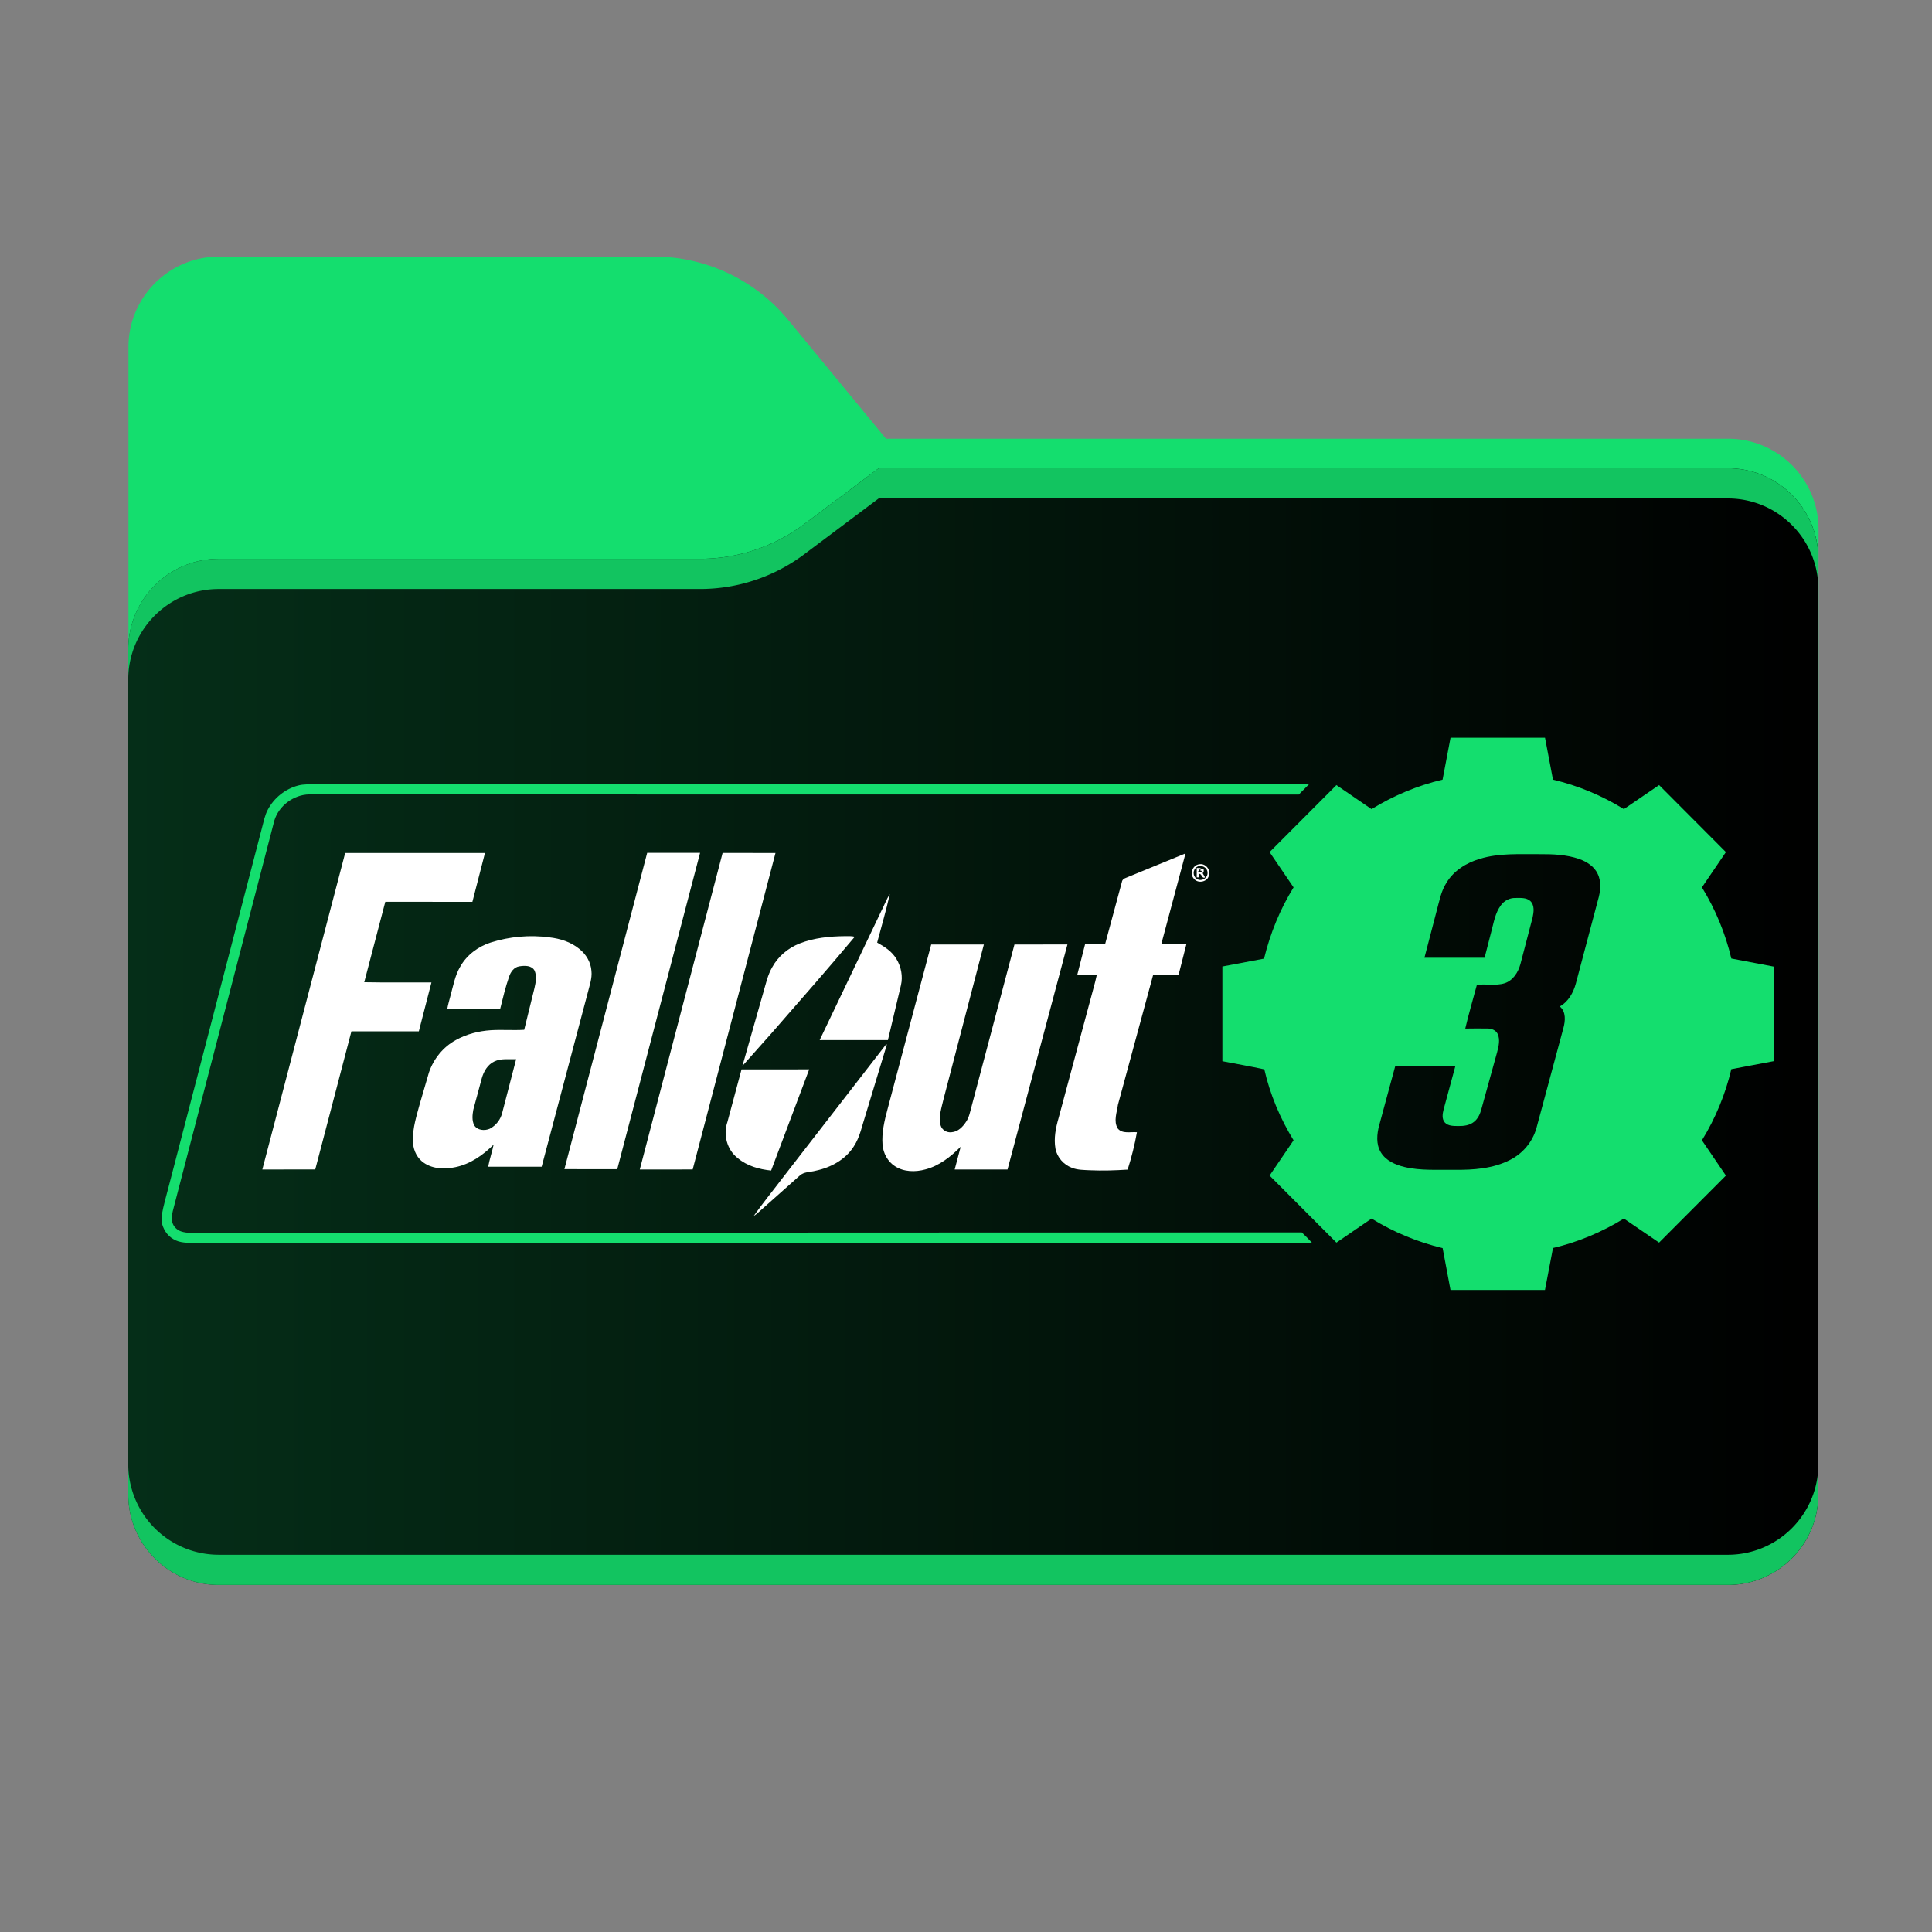 <svg xmlns="http://www.w3.org/2000/svg" width="341.333" height="341.333" xmlns:v="https://vecta.io/nano"><rect width="100%" height="100%" fill="#808080" stroke="none"/><defs><clipPath id="A"><path d="M0 256h256V0H0z" transform="translate(-104.425 -213.622)"/></clipPath><mask maskUnits="userSpaceOnUse" x="0" y="0" width="1" height="1" id="B"><g transform="matrix(1.333 0 0 -1.333 0 341.333)" stroke="none"><path d="M17 194h224V84H17z" clip-path="url(#C)" fill="#000" fill-opacity="1" fill-rule="nonzero"/><path d="M104.425 213.622A23 23 0 0 1 86.671 222H29c-6.627 0-12-5.373-12-12v-12.137V187.8 96c0-6.627 5.373-12 12-12h200c6.627 0 12 5.373 12 12v89.863c0 6.627-5.373 12-12 12H117.404z" opacity="1" clip-path="url(#E)" fill="url(#D)" fill-rule="evenodd"/></g></mask><clipPath id="C"><path d="M17 194h224V84H17z"/></clipPath><linearGradient x1="32.582" y1="237.549" x2="213.35" y2="56.407" spreadMethod="pad" id="D" href="#K"><stop offset="0" stop-color="#05815d"/><stop offset="1" stop-color="#0c575f"/></linearGradient><clipPath id="E"><path d="M17 194h224V84H17z"/></clipPath><clipPath id="F"><path d="M17 194h224V84H17z" transform="translate(-92.789 -182)"/></clipPath><clipPath id="G"><path d="M0 256h256V0H0z" transform="matrix(1.333 0 0 -1.333 0 341.333)"/></clipPath><linearGradient x1="16.925" y1="55.317" x2="240.943" y2="52.817" spreadMethod="pad" id="H" href="#K"><stop offset="0" stop-color="#12c460"/></linearGradient><linearGradient x1="226.368" y1="86.083" x2="227.874" y2="86.647" id="I" spreadMethod="pad" href="#K"><stop offset="0" stop-color="#12c460"/></linearGradient><linearGradient id="J" x1="17" y1="120" x2="241" y2="120" href="#K"><stop offset="0" stop-color="#052e18"/><stop offset="1"/></linearGradient><linearGradient id="K" gradientUnits="userSpaceOnUse"/></defs><path d="M0 0a23 23 0 0 1-17.754 8.378h-57.671c-6.627 0-12-5.372-12-12v-12.137-10.063-91.8c0-6.627 5.373-12 12-12h200c6.627 0 12 5.373 12 12v89.863c0 6.628-5.373 12-12 12H12.979z" transform="matrix(1.333 0 0 -1.333 139.233 56.505)" clip-path="url(#A)" fill="#14de6e" fill-rule="evenodd"/><g mask="url(#B)" clip-path="url(#G)"><path d="M0 0a23 23 0 0 1 13.797 4.598L23.67 12h112.541c6.627 0 12-5.373 12-12v-34-52c0-6.627-5.373-12-12-12h-200c-6.627 0-12 5.373-12 12v52 22c0 6.627 5.373 12 12 12h58z" transform="matrix(1.333 0 0 -1.333 123.719 98.667)" clip-path="url(#F)" fill="#a6a1a1" fill-rule="evenodd"/></g><g transform="matrix(1.333 0 0 -1.333 0 341.333)"><path d="M116.459 194l-9.873-7.402A23 23 0 0 0 92.789 182h0H87 29a12 12 0 0 1-12-12h0v-22-90c0-6.627 5.372-12 12-12h0 200c6.627 0 12 5.373 12 12h0v90 34c0 6.627-5.373 12-12 12h0z" mask="none" clip-path="none" fill="url(#J)"/><path d="M229 50H29a12 12 0 0 0-12 12h0v-4c0-6.627 5.372-12 12-12h0 200c6.627 0 12 5.373 12 12h0v4c0-6.628-5.373-12-12-12" fill="url(#H)"/><path d="M116.459 194l-9.873-7.402A23 23 0 0 0 92.789 182h0H87 29a12 12 0 0 1-12-12h0v-4c0 6.627 5.372 12 12 12h0 58 5.789c4.975 0 9.816 1.613 13.797 4.597h0l9.873 7.403H229c6.627 0 12-5.372 12-12h0v4c0 6.627-5.373 12-12 12h0z" fill="url(#I)"/></g><g transform="matrix(.202 0 0 .202 28.545 130.336)"><path d="M1127.36 0h82.63l6.96 36.69c21.89 5.13 42.89 13.92 62.01 25.75l30.82-21.02 58.42 58.62-20.97 30.85c11.82 19.2 20.54 40.28 25.72 62.22l37.05 7.06v82.72l-37.06 7.01c-5.16 21.94-13.9 43.02-25.71 62.21l20.96 30.86-58.44 58.61-30.78-21.02c-19.12 11.81-40.11 20.63-62 25.75l-7.02 36.69h-82.63l-6.88-36.6c-21.91-5.27-42.97-13.98-62.12-25.84l-30.75 21.03-58.46-58.63 20.97-30.85c-11.74-19.15-20.61-40.13-25.58-62.05-12.17-2.67-24.47-4.75-36.69-7.14v-82.83l36.44-6.88c5.36-21.93 13.93-43.1 25.83-62.31l-20.98-30.86 58.46-58.62 30.73 21.03c19.17-11.81 40.19-20.62 62.11-25.8L1127.36 0m25.61 105.94c-11.68 3.42-22.8 10.31-29.17 20.92-4.69 7.24-6.18 15.84-8.43 24.01l-10.84 41.57 52.6.01 5.78-22.47c2.23-8.02 3.39-16.73 8.58-23.52 2.86-3.96 7.63-6.41 12.54-6.3 4.43.01 9.58-.52 13.14 2.69 3.77 3.71 3.01 9.56 1.99 14.26l-10.69 40.91c-1.95 7.11-6.39 14.25-13.72 16.69-7.86 2.53-16.41.31-24.37 1.49-3.43 12.71-7.15 25.36-10.15 38.17 6.57-.14 13.15-.11 19.73-.04 3.39.01 7.07 1.5 8.6 4.72 2.34 5.1.84 10.9-.49 16.07l-13.74 49.72c-1.1 4.17-2.98 8.36-6.44 11.1-3.88 3.15-9.06 3.79-13.89 3.68-3.98-.05-8.66.09-11.61-3.04-2.8-3.13-2.06-7.73-1.1-11.43l10.23-37.79c-17.52-.23-35.03.04-52.54-.14l-14 51.7c-2.09 7.7-2.91 16.56 1.4 23.68 4.38 7.28 12.66 10.92 20.61 12.83 14.41 3.45 29.32 2.24 43.99 2.47 16.46.19 33.62-1.01 48.51-8.68 11.01-5.55 19.55-15.72 22.94-27.61l23.59-87.54c1.75-6.33 2.49-14.36-3.1-19.05 7.44-4.13 11.84-12.02 14.01-20l19.31-72.82c2.19-7.47 3.33-15.94-.22-23.18-3.04-6.53-9.54-10.58-16.09-12.93-11.19-3.91-23.21-4.31-34.94-4.24-17.38.15-35.18-1.1-52.02 4.09zM119.52 41.79c4.74-1.26 9.67-.98 14.52-.98l869.54-.11-8.9 8.98c-288.55-.09-577.11.06-865.66-.1-13.51.29-26.45 9.88-30.38 22.87L10.6 410.98c-1.07 4.19-2.44 8.63-1.15 12.94.99 3.74 4.07 6.68 7.69 7.88 5.09 1.78 10.56 1.09 15.84 1.23l964.27-.38c3.04 2.97 6.11 5.92 8.93 9.11l-267.2-.04-709.99.04c-6.28.05-13.02.21-18.59-3.18-5.66-3.15-9.25-9.08-10.4-15.35v-4.92c1.6-9.21 4.32-18.18 6.61-27.23L87.75 79.09c1.5-5.46 2.47-11.15 5.19-16.18 5.43-10.3 15.3-18.19 26.58-21.12z" fill="#14de6e"/><g fill="#fff"><path d="M88.13 377.63l72.46-276.81 122.26.02-11 42.72-76.18-.06-18.41 70.34c19.58.4 39.18.07 58.77.19L225 256.78h-58.96l-31.63 120.83-46.28.02zm264.2-.29l72.4-276.65H471l-72.45 276.7-46.22-.05zm65.93.29l72.43-276.82 46.26.01-72.43 276.8-46.26.01zm425.28-255.11l52.04-21.34-21.2 79.35h21.96l-6.85 26.91c-7.42-.01-14.83.02-22.24-.02L836.47 321c-.92 6.73-3.98 14.27-.26 20.65 3.98 5.12 11.28 2.89 16.86 3.41-1.96 11.05-4.72 21.98-8.12 32.68-10.94.71-21.91 1.06-32.86.58-5.37-.29-10.92-.18-15.99-2.2-7.13-2.69-12.84-9.1-14.27-16.65-1.62-9.06.23-18.26 2.76-26.97l30.5-113.53c1.01-3.81 2.1-7.6 2.87-11.47h-17.11l6.86-26.84c5.83-.19 11.81.35 17.56-.25l14.66-54.29c.27-1.91 1.91-3.03 3.61-3.6zm63.95-11.83c5.61-1.18 10.7 5.17 8.39 10.4-1.8 5.34-9.71 6.61-13.09 2.1-3.82-4.24-.98-11.84 4.7-12.5m-2.2 2.48c-3.49 2.33-3.53 8.03.11 10.23 3.87 2.84 9.87-.67 9.41-5.41-.04-4.6-5.8-7.44-9.52-4.82z"/><path d="M908.91 114.03l-2.48 3.22c1.25.34 2.69.59 3.57-.67l-1.77-.56 1.75-2.08 1.53 1.44-.07 1.8-.88 1.3 2.13 3.74c-3.17 1.23-2.63-3.4-5.28-3.17l.04 3.08h-2.1l.03-8.23zm-279.38 37.48c2.55-4.85 4.35-10.13 7.42-14.68-3.21 14.22-7.35 28.25-11.08 42.35 6.47 3.56 12.96 7.76 16.82 14.27 4.16 6.81 5.81 15.25 3.97 23.06l-11.39 47.96c-19.9 0-39.8.01-59.7-.01l53.96-112.95zm-341.64 27.6c16.48-5.2 34.11-6.81 51.25-4.5 9.39 1.04 18.81 3.99 26.2 10.07 5.94 4.66 10.12 11.69 10.64 19.29.7 6.5-1.69 12.7-3.19 18.9l-40.37 152.36c-15.59-.03-31.18.01-46.77-.02 1.2-6.54 3.42-12.84 4.78-19.35-9.27 9.22-20.45 17.08-33.47 19.74-9.81 2.14-21.22 1.6-29.24-5.09-5.36-4.5-8.01-11.6-7.89-18.5-.24-10.82 3.19-21.18 5.93-31.5l8.08-27.7c4.05-11.95 12.48-22.4 23.61-28.44 9.34-5.18 19.94-7.86 30.55-8.57 9.71-.6 19.46.25 29.17-.36l8.99-36.53c1.14-4.9 2.13-10.33.12-15.12-2.48-4.79-8.72-4.58-13.3-3.85-4.72.66-7.7 4.93-9.07 9.16-3.19 9.16-5.4 18.62-7.75 28.02h-46.27c.72-4.14 1.97-8.16 3-12.23 2.29-8.36 3.83-17.1 8.32-24.65 5.69-10.2 15.64-17.59 26.68-21.13m3.14 104.04c-5.87 2.74-9.33 8.78-10.99 14.81l-7.4 27.45c-.77 4.39-1.31 9.28.74 13.42 2.66 4.65 9.24 5.15 13.73 3.14 5.37-2.81 9.44-8.03 10.83-13.93l12.17-46.85c-6.36.24-13.14-.93-19.08 1.96zm267-103.18c12.65-4.96 26.41-6.3 39.91-6.41 2.76.08 5.6-.28 8.29.59-23.7 28.28-48.07 56-72.33 83.81l-25.88 29.11 18.18-63.92c2.25-7.55 3.82-15.43 7.82-22.31 5.17-9.55 13.95-16.9 24.01-20.87zm115.11.9l46.06.01-35.26 135.15c-1.7 7.5-4.53 15.26-2.56 23 1.14 4.06 5.49 6.61 9.61 6.02 5.68-.38 9.88-4.82 12.77-9.33 2.59-3.87 3.39-8.54 4.61-12.94l37.59-141.91 46.34-.05-52.41 196.84c-15.4-.03-30.81.02-46.21-.02l5.24-19.89c-8.74 8.73-18.81 16.74-31 19.86-8.74 2.38-18.78 2.22-26.55-2.89-6.34-4.08-10.19-11.33-10.79-18.76-.81-10.48 1.61-20.85 4.32-30.9l38.24-144.19zm-39.61 87.53c1.22-1.2.49 1.36.33 1.65l-18.11 59.79c-3.1 9.31-4.82 19.3-10.31 27.61-7.3 11.61-20.17 18.52-33.31 21.25-4.75 1.35-10.36.76-14.15 4.43l-33.84 30.11c-2.01 1.75-3.89 3.69-6.22 5.02 8.42-11.88 17.65-23.19 26.45-34.8l89.16-115.06zm-126.28 21.71l59.18-.05-33.29 88.5c-10.36-1.05-20.92-3.96-29.05-10.75-9.52-7.24-13.11-20.59-9.16-31.78l12.32-45.92z"/></g></g></svg>